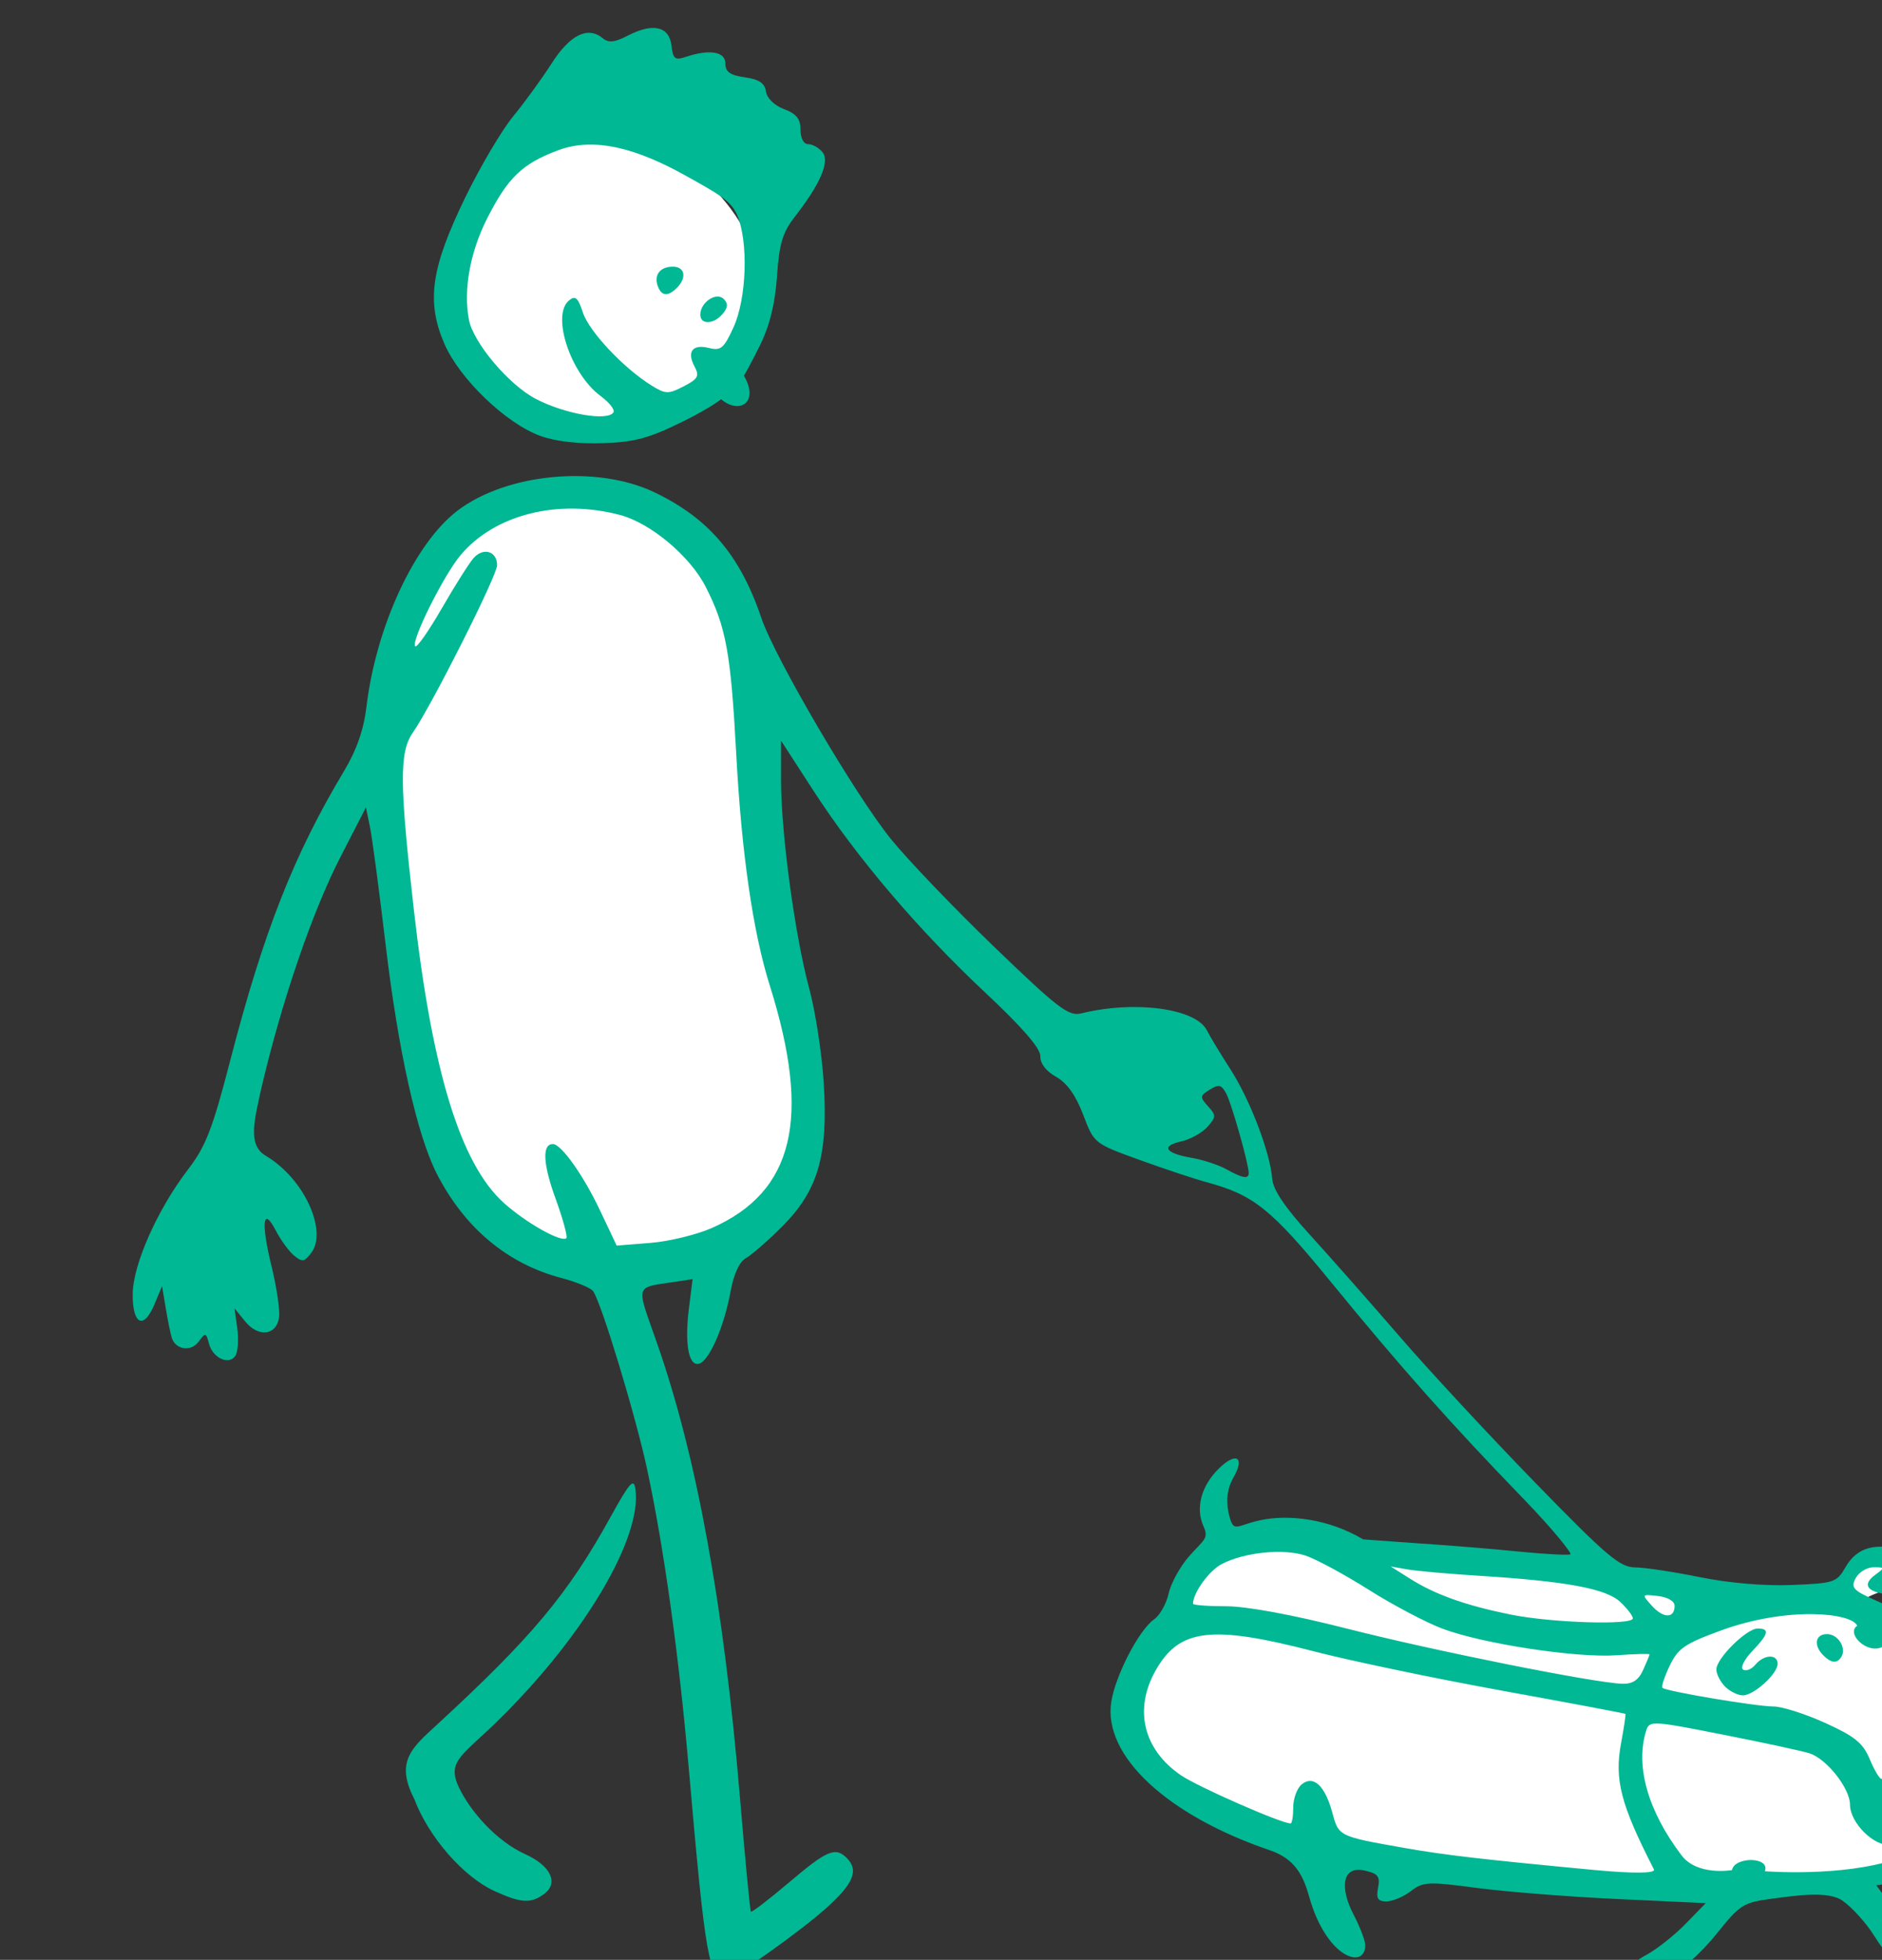 <?xml version="1.0" ?><svg height="287.172mm" viewBox="0 0 275.827 287.172" width="275.827mm" xmlns="http://www.w3.org/2000/svg">
    <rect x="0" y="0" width="275.827" height="287.172" fill="#333333" stroke="none"/>
    <path d="m 46936.372,9891.306 c -35.01,0.03 -65.981,27.4 -74.273,53.976 -11.057,35.435 -11.597,60.718 22.967,93.565 33.172,22.976 103.964,12.498 127.607,-25 23.642,-37.498 6.875,-83.975 -40.635,-112.412 -11.877,-7.109 -23.996,-10.139 -35.666,-10.129 z m -21.722,197.641 c -47.455,-1.312 -58.715,19.679 -75.053,37.187 -34.474,56.084 -21.65,194.274 0.116,296.383 21.767,102.109 107.324,103.737 172.021,77.949 64.697,-25.787 26.341,-112.043 20.158,-150.769 -6.184,-38.726 -12.782,-158.506 -24.293,-198.725 -11.512,-40.219 -45.495,-60.713 -92.949,-62.025 z m 390.149,577.553 c -10.131,-0.134 -20.292,1.279 -28.362,5.513 -21.518,11.292 -23.269,38.229 -23.269,38.229 0,0 -22.362,18.861 -31.684,51.223 13.388,56.835 101.917,80.554 169.557,88.439 67.64,7.885 184.276,10.787 237.547,7.254 53.271,-3.532 77.803,-35.326 82.92,-76.266 5.117,-40.94 -12.337,-65.289 -23.973,-68.695 -11.635,-3.406 -45.982,-4.541 -52.43,-8.578 -6.449,-4.037 17.313,-8.329 26.004,-13.817 8.692,-5.488 -21.377,-16.842 -32.312,-7.064 -10.934,9.778 -3.785,20.124 -14.159,19.43 -10.374,-0.694 -160.864,-18.231 -174.812,-19.051 -13.949,-0.82 -83.341,-4.289 -94.416,-8.957 -6.922,-2.918 -23.727,-7.438 -40.611,-7.66 z" fill="#FFFFFF" paint-order="markers stroke fill" transform="translate(-16.163,112.193) matrix(0.265,0,0,0.265,-12333.625,-2713.67)"/>
    <path d="m 47501.59,10914.699 c -3.074,-4.976 1.276,-11.145 11.902,-16.868 5.71,-3.072 15.445,-10.775 21.633,-17.114 l 11.255,-11.526 -48.654,-2.254 c -26.759,-1.239 -61.817,-4.001 -77.903,-6.138 -27.134,-3.604 -29.783,-3.475 -36.596,1.774 -4.038,3.113 -10.089,5.663 -13.444,5.663 -4.817,0 -5.799,-1.591 -4.659,-7.555 1.211,-6.332 0,-7.872 -7.557,-9.529 -12.46,-2.737 -13.612,9.726 -6.074,24.185 3.596,6.897 6.538,14.578 6.538,17.068 0,13.708 -21.425,7.559 -31.086,-27.024 -3.216,-11.513 -7.855,-20.725 -21.563,-25.384 -56.757,-19.292 -92.599,-52.297 -87.783,-82.253 2.324,-14.47 15.234,-39.586 23.762,-45.56 3.134,-2.197 6.709,-8.598 7.947,-14.228 1.235,-5.628 6.299,-14.851 11.255,-20.493 7.92,-9.02 11.165,-9.73 8.058,-16.552 -4.551,-9.988 -1.418,-22.143 8.174,-31.736 9.646,-9.649 14.94,-6.839 8.444,4.482 -3.366,5.86 -4.259,11.941 -2.857,19.414 2.776,12.316 3.818,7.293 17.923,4.33 15.035,-3.158 37.145,-0.933 56.596,10.658 27.974,2.146 53.448,3.493 87.199,6.851 14.395,1.397 26.739,2.009 27.436,1.362 0.696,-0.647 -9.046,-13.116 -25.846,-30.484 -40.801,-42.182 -68.121,-72.94 -106.789,-120.231 -32.767,-40.078 -42.546,-47.934 -68.298,-54.896 -6.71,-1.814 -23.527,-7.397 -37.369,-12.407 -25.152,-9.101 -25.173,-9.117 -31.219,-25.031 -4.078,-10.731 -8.96,-17.554 -14.976,-20.934 -5.575,-3.128 -8.843,-7.414 -8.703,-11.412 0.138,-4.286 -9.91,-15.893 -30.413,-35.095 -37.156,-34.803 -71.124,-74.714 -95.1,-111.738 l -17.888,-27.623 v 22.075 c 0,28.977 7.693,85.788 15.541,114.768 3.438,12.7 7.075,36.304 8.082,52.451 2.5,40.064 -3.128,59.49 -22.98,79.321 -7.974,7.966 -17.039,15.873 -20.143,17.573 -3.537,1.937 -6.687,8.833 -8.437,18.475 -3.441,18.934 -11.445,37.572 -17.064,39.728 -5.939,2.278 -8.45,-10.386 -5.979,-30.163 l 2.06,-16.486 -8.64,1.333 c -23.853,3.678 -22.793,0.416 -11.048,34.001 21.956,62.775 36.864,144.37 45.832,250.809 2.895,34.4 5.637,63.019 6.089,63.594 0.454,0.578 9.953,-6.697 21.112,-16.164 21.003,-17.818 25.644,-19.782 31.908,-13.517 6.787,6.784 3.818,14.098 -11.205,27.605 -14.421,12.965 -51.911,39.566 -55.629,39.472 -9.367,-0.246 -11.41,-11.805 -20.415,-115.421 -5.514,-63.439 -13.825,-123.179 -23.213,-166.85 -6.342,-29.5 -25.178,-91.588 -29.788,-98.18 -1.269,-1.819 -9.239,-5.126 -17.707,-7.352 -29.738,-7.813 -53.542,-27.774 -68.812,-57.704 -10.86,-21.287 -21.302,-67.969 -28.189,-126.042 -3.591,-30.25 -7.524,-59.818 -8.745,-65.704 l -2.217,-10.704 -14.196,27.638 c -15.469,30.118 -32.167,78.911 -43.601,127.405 -3.714,17.4 -7.939,31.416 2.318,37.514 21.901,13.02 34.05,41.844 25.407,53.508 -3.888,5.246 -5.155,5.478 -9.63,1.764 -2.836,-2.353 -7.367,-8.537 -10.067,-13.74 -7.246,-13.957 -8.387,-4.723 -2.425,19.605 2.846,11.612 4.711,24.357 4.148,28.322 -1.42,9.991 -11.433,11.173 -18.721,2.207 l -5.897,-7.25 1.515,11.04 c 0.832,6.072 0.391,12.856 -0.979,15.074 -3.443,5.569 -12.556,1.484 -14.662,-6.573 -1.62,-6.2 -1.965,-6.267 -5.718,-1.136 -4.237,5.794 -12.786,4.549 -14.894,-2.171 -0.677,-2.157 -2.157,-9.445 -3.288,-16.2 l -2.056,-12.281 -4.307,10.239 c -5.918,14.08 -12.11,10.936 -11.925,-6.061 0.184,-16.274 13.768,-46.801 30.588,-68.716 9.801,-12.771 13.531,-22.382 23.288,-60.042 18.478,-71.34 35.21,-113.887 63.032,-160.307 6.913,-11.53 10.855,-22.832 12.354,-35.409 5.293,-44.424 26.628,-90.414 50.331,-108.494 27.141,-20.7 77.025,-25.393 108.82,-10.235 30.046,14.323 47.554,34.853 59.236,69.462 7.453,22.075 51.933,97.941 71.782,122.436 9.283,11.452 34.955,38.242 57.053,59.53 35.422,34.124 41.115,38.473 48.113,36.753 29.7,-7.312 63.358,-2.765 69.492,9.384 1.709,3.386 7.604,13.141 13.101,21.676 10.788,16.757 21.889,45.853 22.986,60.253 0.47,6.163 6.97,15.843 20.895,31.125 11.117,12.197 33.333,37.369 49.368,55.936 16.036,18.567 49.766,54.938 74.957,80.826 39.671,40.774 47.084,47.073 55.423,47.12 5.293,0.03 21.403,2.452 35.797,5.387 16.06,3.274 35.716,4.958 50.869,4.356 23.575,-0.938 24.933,-1.389 29.816,-9.898 6.449,-11.232 17.191,-14.004 33.655,-8.681 14.073,4.551 20.113,11.312 17.108,19.142 -1.462,3.814 -6.024,5.037 -18.784,5.037 -18.254,0 -24.631,-4.607 -15.555,-11.245 5.409,-3.953 5.362,-4.149 -0.96,-4.149 -3.652,0 -8.085,2.699 -9.852,6.002 -2.832,5.29 -1.491,6.764 11.271,12.407 40.861,18.076 54.423,43.032 43.924,80.832 -3.457,12.454 -17.364,25.127 -31.414,28.635 -9.995,2.495 -11.18,9.254 -2.04,11.644 8.488,2.221 6.59,12.565 -2.545,13.87 -8.857,1.263 -22.356,-12.113 -22.356,-22.153 0,-9.03 -12.882,-25.322 -22.46,-28.408 -3.736,-1.203 -25.157,-5.817 -47.601,-10.256 -39.187,-7.749 -40.88,-7.842 -42.618,-2.362 -6.205,19.551 0.882,44.579 19.576,69.132 8.742,11.481 27.852,8.073 27.852,8.073 1.367,-7.541 21.28,-7.487 18.164,0.642 0,0 42.391,3.361 72.503,-6.667 28.623,-9.532 40.341,-20.04 46.871,-42.034 11.164,-37.586 3.079,-78.076 -16.985,-85.068 -11.295,-3.939 -9.431,-9.658 3.146,-9.658 11.611,0 26.418,12.759 31.031,26.74 5.029,15.237 4.067,57.425 -1.705,74.805 -8.82,26.555 -33.086,44.174 -58.728,47.682 l -14.479,1.981 7.097,9.61 c 9.644,13.058 11.854,20.366 7.68,25.393 -5.414,6.529 -8.221,5.2 -16.401,-7.758 -4.16,-6.59 -11.804,-15.003 -16.986,-18.693 -8.016,-5.709 -26.108,-2.848 -39.849,-1.047 -14.902,1.953 -17.181,3.408 -29.472,18.802 -19.19,24.042 -45.158,38.79 -51.169,29.063 z m 16.095,-64.169 c -18.437,-36.028 -21.954,-49.626 -18.123,-70.046 1.588,-8.468 2.646,-15.637 2.351,-15.933 -0.296,-0.295 -31.012,-6.073 -68.257,-12.842 -37.245,-6.768 -84.147,-16.574 -104.229,-21.787 -56.495,-14.675 -74.217,-12.524 -87.306,10.59 -12.202,21.54 -6.86,43.708 13.967,57.977 9.302,6.372 55.453,26.639 60.666,26.639 0.8,0 1.459,-3.988 1.459,-8.861 0,-4.873 2.079,-10.587 4.618,-12.692 6.469,-5.37 12.942,0.563 16.982,15.567 3.54,13.149 3.473,13.116 39.98,19.543 22.453,3.952 42.659,6.298 104.691,12.152 21.819,2.057 34.351,1.942 33.201,-0.31 z m 138.004,-56.389 c 12.919,-7.985 20.22,-29.945 14.721,-44.279 -1.462,-3.806 -2.873,-4.14 -6.12,-1.445 -5.165,4.286 -13.534,1.531 -13.534,-4.46 0,-2.412 2.232,-5.242 4.964,-6.29 8.799,-3.377 -4.409,-12.571 -8.776,-12.164 -8.934,8.997 -23.842,-5.229 -16.818,-9.684 -3.014,-7.249 -38.776,-10.73 -75.135,2.532 -20.235,7.379 -23.993,9.949 -28.562,19.53 -2.894,6.067 -4.709,11.581 -4.037,12.256 1.916,1.914 51.946,10.32 61.459,10.324 4.696,0 17.554,4.096 28.577,9.092 16.38,7.427 20.875,11.083 24.605,20.014 2.513,6.01 5.425,10.927 6.471,10.927 1.048,0 6.531,-2.859 12.185,-6.353 z m -98.628,-44.671 c -2.66,-2.661 -4.838,-6.927 -4.838,-9.475 0,-6.123 16.677,-22.637 22.856,-22.637 6.817,0 6.077,3.009 -3.095,12.582 -4.371,4.563 -6.607,9.126 -4.967,10.14 1.642,1.013 4.695,-0.208 6.79,-2.741 4.717,-5.687 12.288,-5.996 12.288,-0.504 0,5.566 -13.102,17.472 -19.223,17.472 -2.735,0 -7.148,-2.178 -9.811,-4.837 z m 54.282,-17.332 c -5.562,-5.561 -4.444,-11.699 2.132,-11.699 6.058,0 10.87,7.715 7.857,12.593 -2.353,3.808 -5.577,3.519 -9.989,-0.894 z m -99.641,8.168 c 1.965,-4.311 3.571,-8.212 3.571,-8.663 0,-0.452 -8.132,-0.235 -18.074,0.486 -22.129,1.601 -74.019,-6.288 -96.379,-14.656 -9.078,-3.396 -27.472,-13.1 -40.876,-21.563 -13.402,-8.464 -29.143,-16.965 -34.976,-18.891 -12.151,-4.01 -33.68,-1.845 -46.237,4.646 -7.034,3.64 -15.942,15.921 -15.942,21.983 0,0.766 8.253,1.394 18.341,1.394 11.318,0 36.966,4.749 66.969,12.401 47.896,12.215 136.477,29.955 152.057,30.451 5.694,0.186 8.994,-1.985 11.546,-7.588 z m -5.666,-28.569 c 0,-1.399 -3.119,-5.473 -6.931,-9.057 -7.862,-7.383 -29.839,-11.472 -77.744,-14.466 -16.934,-1.06 -34.946,-2.655 -40.026,-3.547 l -9.239,-1.624 10.72,6.77 c 13.842,8.741 30.561,14.708 55.482,19.798 22.506,4.599 67.738,6.02 67.738,2.126 z m 23.094,-6.951 c 0,-2.556 -3.806,-4.794 -9.193,-5.405 -9.176,-1.044 -9.182,-1.034 -3.304,5.46 6.349,7.016 12.497,6.989 12.497,-0.04 z m -532.495,-208.878 c 45.464,-20.082 55.175,-60.745 32.044,-134.186 -9.262,-29.408 -15.583,-73.03 -18.517,-127.781 -3.007,-56.078 -5.589,-70.261 -16.831,-92.446 -8.609,-16.988 -30.419,-35.326 -47.364,-39.825 -34.283,-9.102 -69.225,-0.361 -88.183,22.058 -9.424,11.144 -27.754,47.972 -25.166,50.561 0.893,0.894 7.486,-8.529 14.648,-20.937 7.161,-12.407 15.036,-24.892 17.5,-27.741 5.41,-6.263 13.137,-4.025 13.137,3.805 0,5.716 -36.17,77.532 -46.678,92.683 -7.423,10.705 -7.3,28.18 0.7,98.425 10.128,88.949 25.793,139.902 49.628,161.435 12.147,10.972 32.017,22.173 34.655,19.533 0.788,-0.789 -1.932,-10.711 -6.047,-22.045 -6.926,-19.082 -7.438,-29.97 -1.413,-29.97 4.623,0 16.846,17.202 26.085,36.711 l 9.208,19.438 18.694,-1.501 c 10.281,-0.825 25.536,-4.525 33.9,-8.217 z m 296.944,-30.388 c 0,-5.032 -9.417,-38.337 -12.433,-43.974 -2.635,-4.921 -4.11,-5.272 -9.09,-2.165 -5.493,3.432 -5.568,4.125 -0.969,9.206 4.586,5.066 4.551,5.96 -0.443,11.479 -2.977,3.291 -9.441,6.869 -14.361,7.947 -11.485,2.523 -8.943,6.539 5.751,9.083 6.342,1.098 14.994,3.941 19.23,6.317 8.85,4.968 12.315,5.561 12.315,2.107 z m -417.218,396.954 c -17.163,-7.841 -36.44,-29.98 -44.231,-50.799 -10.918,-21.044 -1.013,-28.635 12.618,-41.246 52.245,-48.086 72.362,-72.151 95.835,-114.652 10.663,-19.301 12.933,-21.852 13.824,-15.532 3.727,26.414 -27.43,79.662 -73.349,125.359 -21.724,21.925 -31.502,24.437 -24.243,39.645 6.367,13.34 20.796,29.739 36.783,36.949 13.999,6.313 18.497,15.932 10.265,21.952 -7.383,5.4 -12.722,5.074 -27.502,-1.676 z m 25.347,-804.584 c -19.028,-6.96 -44.687,-31.656 -53.021,-51.028 -10.026,-23.307 -7.368,-41.793 11.621,-80.829 8.287,-17.036 20.205,-37.208 26.486,-44.828 6.281,-7.622 15.855,-20.784 21.276,-29.253 10.166,-15.879 20.042,-20.733 28.277,-13.9 3.212,2.668 6.552,2.31 13.895,-1.489 13.851,-7.161 22.876,-5.095 24.093,5.519 0.844,7.342 1.978,8.275 7.7,6.344 13.252,-4.472 22.104,-3.058 22.104,3.526 0,4.692 2.566,6.524 10.777,7.697 7.878,1.127 11.019,3.236 11.68,7.843 0.528,3.697 4.665,7.724 10.006,9.74 6.855,2.587 9.105,5.404 9.105,11.402 0,4.713 1.733,7.965 4.244,7.965 2.331,0 5.883,1.979 7.89,4.395 4.213,5.077 -1.093,17.503 -15.209,35.634 -6.841,8.782 -8.68,14.897 -9.942,33.055 -1.065,15.304 -4.028,27.287 -9.469,38.28 -5.932,11.987 -8.804,16.695 -8.804,16.695 8.613,14.631 -2.378,21.667 -12.611,12.995 0,0 -6.086,4.858 -20.759,12.118 -19.029,9.415 -26.888,11.558 -44.647,12.177 -13.623,0.474 -26.388,-1.02 -34.692,-4.058 z m 40.546,-13.006 c 0.881,-1.422 -2.339,-5.503 -7.156,-9.063 -16.6,-12.272 -27.296,-44.605 -17.459,-52.771 3.52,-2.921 4.975,-1.661 7.74,6.72 3.46,10.487 22.592,30.795 37.969,40.3 7.754,4.795 9.262,4.831 17.757,0.439 7.926,-4.099 8.804,-5.693 6.008,-10.917 -4.432,-8.283 -1.111,-12.564 7.978,-10.283 6.564,1.647 8.28,0.185 13.6,-11.535 7.28,-16.041 8.263,-47.383 1.949,-62.017 -3.37,-7.807 -9.932,-11.408 -28.48,-21.758 -26.226,-14.634 -50.037,-21.633 -70.4,-14.055 -19.908,7.409 -27.939,15.165 -39.423,37.845 -9.408,18.585 -13.132,39.312 -10.032,55.845 2.386,12.72 22.078,36.046 36.987,43.815 16.137,8.41 39.827,12.512 42.962,7.435 z m 48.03,-53.996 c 0,-6.822 8.852,-12.771 12.932,-8.69 2.526,2.527 2.393,4.69 -0.508,8.182 -4.894,5.895 -12.424,6.205 -12.424,0.508 z m -23.463,-15.625 c -2.388,-6.221 1.164,-10.923 8.249,-10.923 6.704,0 7.891,6.089 2.281,11.699 -4.92,4.921 -8.442,4.662 -10.53,-0.776 z" fill="#00B894" transform="translate(-16.163,112.193) matrix(0.265,0,0,0.265,-12333.625,-2713.67)"/>
</svg>